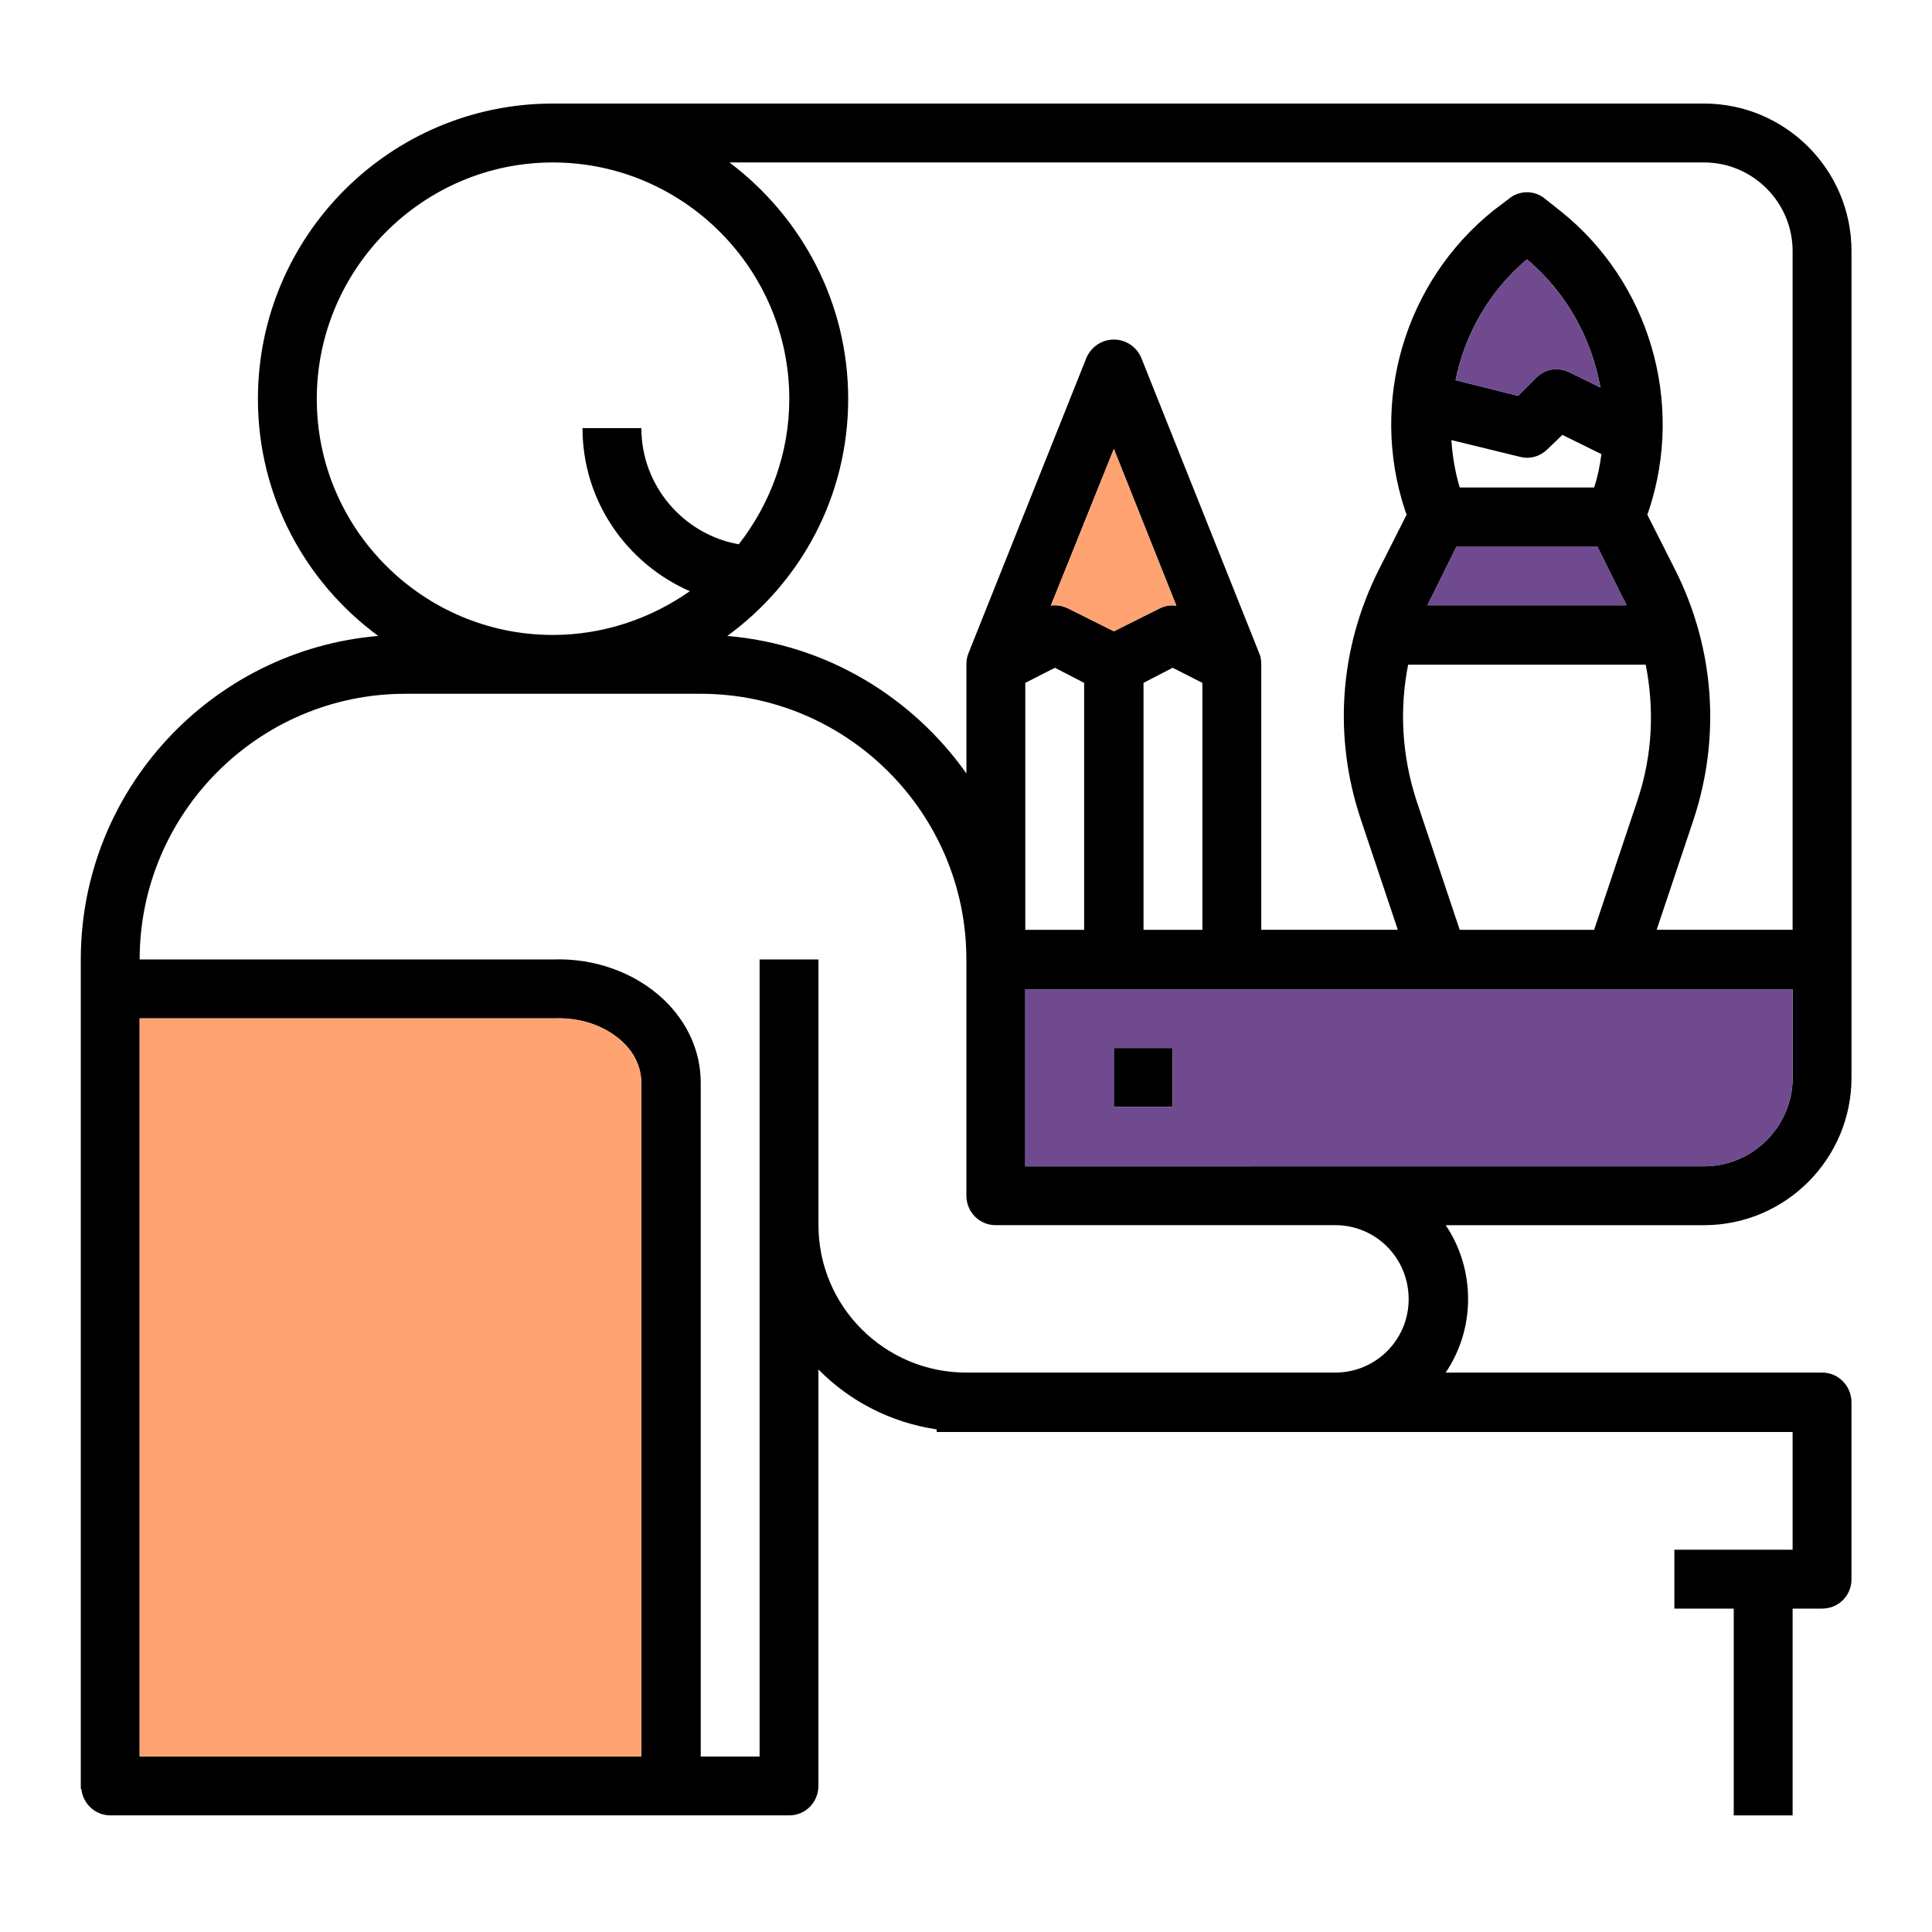 <?xml version="1.0" encoding="utf-8"?>
<!-- Generator: Adobe Illustrator 24.0.0, SVG Export Plug-In . SVG Version: 6.00 Build 0)  -->
<svg version="1.1" id="Capa_1" xmlns="http://www.w3.org/2000/svg" xmlns:xlink="http://www.w3.org/1999/xlink" x="0px" y="0px"
	 viewBox="0 0 600 600" style="enable-background:new 0 0 600 600;" xml:space="preserve">
<style type="text/css">
	.st0{fill:#6F4A8E;}
	.st1{fill:#FFA372;}
</style>
<g>
	<g>
		<g>
			<rect x="345.91" y="325.48" width="18.28" height="18.28"/>
		</g>
	</g>
	<g>
		<g>
			<path d="M575,334.7V77.95c0-25.24-20.55-45.79-45.79-45.79H171.67c-50.48,0-91.57,41.09-91.57,91.73
				c0,30.25,14.72,56.95,37.37,73.61c-51.61,4.37-92.38,47.73-92.38,100.47v257.56h0.16c0.48,4.53,4.21,8.25,9.06,8.25h210.8
				c5.02,0,9.06-4.04,9.06-9.22V425.3c9.71,9.87,22.49,16.5,36.73,18.61v0.81h265.81v36.56h-36.72v18.28h18.44v64.23h18.28v-64.23
				h9.22c5.02,0,9.06-4.04,9.06-9.06v-55.01c0-5.02-4.04-9.22-9.06-9.22H448.97c4.37-6.47,6.96-14.4,6.96-22.81
				c0-8.58-2.59-16.5-6.96-22.97h80.24C554.45,380.49,575,359.94,575,334.7z M529.21,50.45c15.21,0,27.5,12.46,27.5,27.5v210.8
				h-42.22l11.49-34.3c8.41-25.56,6.47-52.9-5.5-77.01l-8.9-17.63l0.48-1.29c11.16-33.65,0.16-71.02-27.5-93.03l-4.69-3.72
				c-3.23-2.75-8.09-2.75-11.32,0l-4.69,3.56c-27.66,22.16-38.66,59.54-27.5,93.19l0.49,1.29l-8.9,17.63
				c-11.97,24.11-13.91,51.45-5.34,77.01l11.49,34.3H391.7v-82.35c0-1.29-0.16-2.43-0.65-3.56l-36.56-91.57
				c-1.45-3.56-4.85-5.82-8.57-5.82c-3.72,0-7.12,2.27-8.58,5.82l-36.56,91.57c-0.48,1.13-0.65,2.27-0.65,3.56v33.81
				c-16.83-23.78-43.52-40.12-74.26-42.71c22.81-16.66,37.54-43.36,37.54-73.61c0-30.09-14.56-56.62-36.89-73.45H529.21z
				 M471.94,141.85c0.81,0.16,1.46,0.32,2.27,0.32c2.43,0,4.69-0.97,6.47-2.75l4.53-4.37l12.13,5.99
				c-0.49,3.56-1.13,6.96-2.27,10.35h-41.74c-1.46-4.85-2.27-9.87-2.59-14.72L471.94,141.85z M452.04,118.07
				c2.91-14.4,10.52-27.67,22.17-37.53c12.3,10.35,20.06,24.59,22.81,39.8l-9.54-4.69c-3.56-1.78-7.77-1.13-10.52,1.78l-5.5,5.5
				L452.04,118.07z M452.37,169.68h43.68l7.93,16.02c0.49,0.65,0.81,1.46,1.13,2.27h-61.8c0.49-0.81,0.65-1.62,1.13-2.27
				L452.37,169.68z M511.09,206.41c2.75,13.91,2.1,28.31-2.59,42.23l-13.43,40.12h-41.74l-13.43-40.12
				c-4.53-13.91-5.34-28.31-2.59-42.23H511.09z M331.68,188.93c-1.3-0.65-2.75-0.97-4.04-0.97c-0.49,0-0.81,0-1.3,0.16l19.58-48.7
				l19.42,48.7c-1.78-0.32-3.56,0-5.18,0.81l-14.24,7.12L331.68,188.93z M336.69,212.07v76.69h-18.28v-76.69l9.22-4.69
				L336.69,212.07z M355.13,212.07l9.06-4.69l9.22,4.69v76.69h-18.28V212.07z M98.38,123.9c0-40.45,33-73.45,73.29-73.45
				c40.45,0,73.45,33,73.45,73.45c0,16.99-5.98,32.68-15.69,45.14c-17.15-3.07-30.25-18.12-30.25-36.08h-18.28
				c0,22.65,13.75,42.06,33.33,50.64c-11.97,8.41-26.69,13.59-42.55,13.59C131.39,197.19,98.38,164.34,98.38,123.9z M199.18,545.51
				H43.37V316.26h128.78c8.41-0.32,16.02,2.43,21.35,7.44c2.59,2.43,5.66,6.8,5.66,12.62V545.51z M414.67,426.27H300.13
				c-25.4,0-45.95-20.55-45.95-45.79v-82.51H235.9v247.53h-18.28V336.32c0-9.71-4.04-18.77-11.49-25.89
				c-8.9-8.41-21.52-12.94-34.46-12.46H43.37c0-45.46,37.05-82.51,82.51-82.51h91.73c45.46,0,82.51,37.05,82.51,82.51v73.29
				c0,5.18,4.04,9.22,9.06,9.22h105.48c12.62,0,22.81,10.19,22.81,22.97C437.48,416.08,427.29,426.27,414.67,426.27z M318.41,362.21
				V307.2h238.31v27.5c0,15.05-12.3,27.5-27.5,27.5H318.41z"/>
			<path class="st0" d="M505.11,187.96h-61.8c0.49-0.81,0.65-1.62,1.13-2.27l7.93-16.02h43.68l7.93,16.02
				C504.46,186.35,504.78,187.16,505.11,187.96z"/>
			<path class="st0" d="M497.02,120.34l-9.54-4.69c-3.56-1.78-7.77-1.13-10.52,1.78l-5.5,5.5l-19.42-4.85
				c2.91-14.4,10.52-27.67,22.17-37.53C486.5,90.89,494.27,105.13,497.02,120.34z"/>
			<path class="st0" d="M318.41,307.2v55.01h210.81c15.21,0,27.5-12.46,27.5-27.5v-27.5H318.41z M364.19,343.76h-18.28v-18.28h18.28
				V343.76z"/>
			<path class="st1" d="M365.33,188.13c-1.78-0.32-3.56,0-5.18,0.81l-14.24,7.12l-14.24-7.12c-1.3-0.65-2.75-0.97-4.04-0.97
				c-0.49,0-0.81,0-1.3,0.16l19.58-48.7L365.33,188.13z"/>
			<path class="st1" d="M199.18,336.32v209.19H43.37V316.26h128.78c8.41-0.32,16.02,2.43,21.35,7.44
				C196.1,326.13,199.18,330.5,199.18,336.32z"/>
		</g>
	</g>
</g>
<g>
</g>
<g>
</g>
<g>
</g>
<g>
</g>
<g>
</g>
<g>
</g>
<g>
</g>
<g>
</g>
<g>
</g>
<g>
</g>
<g>
</g>
<g>
</g>
<g>
</g>
<g>
</g>
<g>
</g>
</svg>
